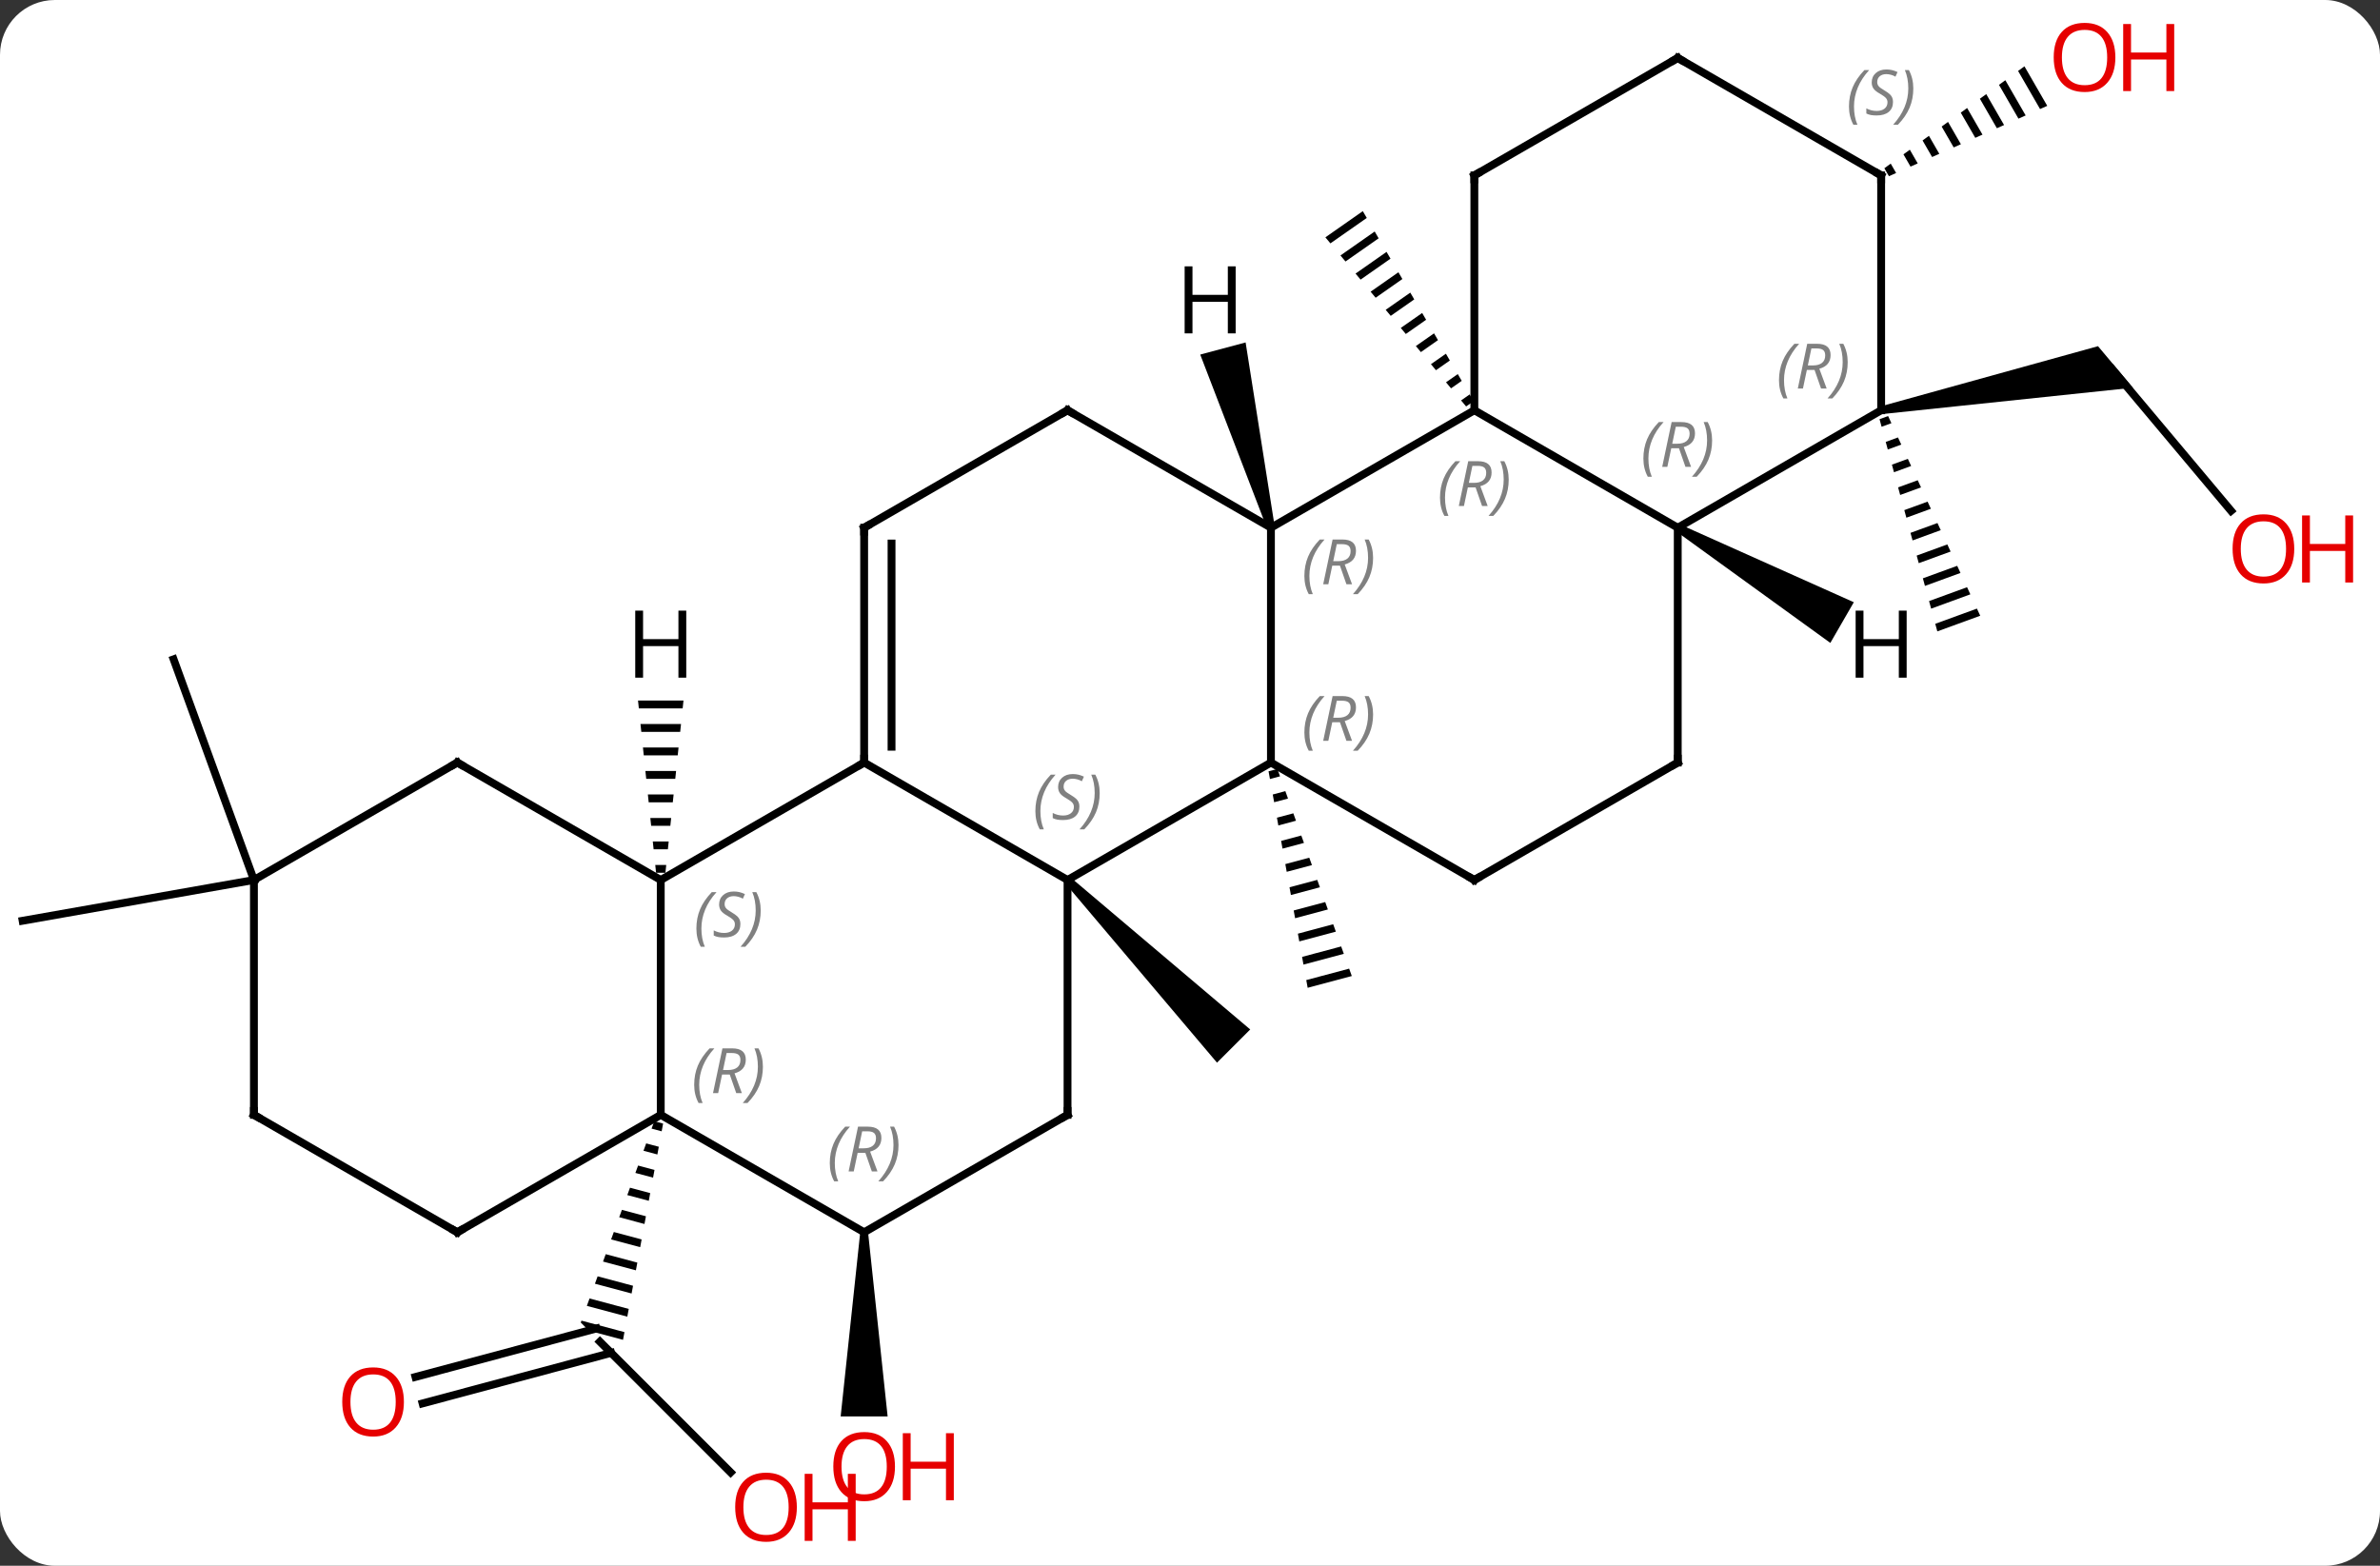 <svg width="304" viewBox="0 0 304 200" style="fill-opacity:1; color-rendering:auto; color-interpolation:auto; text-rendering:auto; stroke:black; stroke-linecap:square; stroke-miterlimit:10; shape-rendering:auto; stroke-opacity:1; fill:black; stroke-dasharray:none; font-weight:normal; stroke-width:1; font-family:'Open Sans'; font-style:normal; stroke-linejoin:miter; font-size:12; stroke-dashoffset:0; image-rendering:auto;" height="200" class="cas-substance-image" xmlns:xlink="http://www.w3.org/1999/xlink" xmlns="http://www.w3.org/2000/svg"><rect x="0" y="0" width="304" height="200" fill="#333333" stroke="none"/><svg class="cas-substance-single-component"><rect y="0" x="0" width="304" stroke="none" ry="7" rx="7" height="200" fill="white" class="cas-substance-group"/><svg y="0" x="0" width="304" viewBox="0 0 304 200" style="fill:black;" height="200" class="cas-substance-single-component-image"><svg><g><g transform="translate(146,100)" style="text-rendering:geometricPrecision; color-rendering:optimizeQuality; color-interpolation:linearRGB; stroke-linecap:butt; image-rendering:optimizeQuality;"><line y2="88.075" y1="71.382" x2="-52.676" x1="-69.369" style="fill:none;"/><line y2="75.883" y1="69.692" x2="-92.93" x1="-69.822" style="fill:none;"/><line y2="79.264" y1="72.811" x2="-92.024" x1="-67.94" style="fill:none;"/><path style="stroke:none;" d="M-62.43 43.219 L-62.774 44.163 L-62.774 44.163 L-61.485 44.507 L-61.485 44.507 L-61.302 43.52 L-61.302 43.52 L-62.43 43.219 ZM-63.463 46.05 L-63.807 46.993 L-63.807 46.993 L-62.033 47.466 L-62.033 47.466 L-61.85 46.48 L-61.85 46.48 L-63.463 46.05 ZM-64.496 48.88 L-64.841 49.823 L-64.841 49.823 L-62.582 50.426 L-62.582 50.426 L-62.399 49.439 L-62.399 49.439 L-64.496 48.88 ZM-65.53 51.71 L-65.874 52.653 L-63.13 53.385 L-63.13 53.385 L-62.947 52.399 L-62.947 52.399 L-65.53 51.71 ZM-66.563 54.54 L-66.908 55.483 L-66.908 55.483 L-63.679 56.345 L-63.679 56.345 L-63.496 55.358 L-63.496 55.358 L-66.563 54.54 ZM-67.597 57.37 L-67.941 58.313 L-67.941 58.313 L-64.227 59.304 L-64.227 59.304 L-64.044 58.318 L-67.597 57.37 ZM-68.63 60.2 L-68.974 61.144 L-68.974 61.144 L-64.776 62.264 L-64.593 61.278 L-64.593 61.278 L-68.63 60.2 ZM-69.663 63.03 L-70.008 63.974 L-65.324 65.224 L-65.324 65.224 L-65.141 64.237 L-65.141 64.237 L-69.663 63.03 ZM-70.697 65.861 L-71.041 66.804 L-65.873 68.183 L-65.69 67.197 L-70.697 65.861 ZM-71.73 68.691 L-71.818 68.933 L-71.818 68.933 L-70.769 69.983 L-70.769 69.983 L-66.421 71.143 L-66.421 71.143 L-66.238 70.156 L-66.238 70.156 L-71.73 68.691 Z"/><path style="stroke:none;" d="M-36.122 57.405 L-35.122 57.405 L-32.622 80.928 L-38.622 80.928 Z"/><path style="stroke:none;" d="M-9.996 12.759 L-9.288 12.051 L13.692 31.497 L9.45 35.739 Z"/><line y2="12.405" y1="17.613" x2="-113.565" x1="-143.109" style="fill:none;"/><line y2="12.405" y1="-15.786" x2="-113.565" x1="-123.825" style="fill:none;"/><path style="stroke:none;" d="M17.161 -1.779 L16.033 -1.478 L16.033 -1.478 L16.212 -0.491 L17.5 -0.835 L17.161 -1.779 ZM18.179 1.055 L16.569 1.485 L16.747 2.472 L18.519 2 L18.519 2 L18.179 1.055 ZM19.198 3.889 L17.104 4.448 L17.104 4.448 L17.282 5.435 L19.537 4.834 L19.537 4.834 L19.198 3.889 ZM20.216 6.723 L17.639 7.411 L17.818 8.398 L17.818 8.398 L20.556 7.668 L20.556 7.668 L20.216 6.723 ZM21.235 9.557 L18.175 10.374 L18.175 10.374 L18.353 11.361 L18.353 11.361 L21.575 10.502 L21.235 9.557 ZM22.253 12.391 L18.71 13.337 L18.889 14.324 L22.593 13.336 L22.593 13.336 L22.253 12.391 ZM23.272 15.225 L19.245 16.3 L19.245 16.3 L19.424 17.288 L19.424 17.288 L23.612 16.17 L23.272 15.225 ZM24.291 18.059 L19.781 19.263 L19.781 19.263 L19.959 20.25 L19.959 20.25 L24.63 19.004 L24.291 18.059 ZM25.309 20.893 L20.316 22.226 L20.316 22.226 L20.494 23.213 L20.494 23.213 L25.649 21.838 L25.649 21.838 L25.309 20.893 ZM26.328 23.727 L20.851 25.189 L20.851 25.189 L21.03 26.177 L21.03 26.177 L26.667 24.672 L26.667 24.672 L26.328 23.727 Z"/><path style="stroke:none;" d="M28.073 -73.029 L23.293 -69.684 L23.293 -69.684 L23.935 -68.913 L23.935 -68.913 L28.579 -72.162 L28.579 -72.162 L28.073 -73.029 ZM29.59 -70.428 L25.219 -67.37 L25.219 -67.37 L25.861 -66.598 L25.861 -66.598 L30.095 -69.561 L30.095 -69.561 L29.59 -70.428 ZM31.106 -67.826 L27.145 -65.055 L27.145 -65.055 L27.787 -64.283 L27.787 -64.283 L31.611 -66.959 L31.611 -66.959 L31.106 -67.826 ZM32.622 -65.225 L29.071 -62.74 L29.071 -62.74 L29.713 -61.969 L29.713 -61.969 L33.127 -64.358 L32.622 -65.225 ZM34.138 -62.623 L30.997 -60.425 L30.997 -60.425 L31.639 -59.654 L31.639 -59.654 L34.644 -61.756 L34.644 -61.756 L34.138 -62.623 ZM35.654 -60.022 L32.923 -58.111 L32.923 -58.111 L33.565 -57.339 L33.565 -57.339 L36.16 -59.155 L36.16 -59.155 L35.654 -60.022 ZM37.171 -57.421 L34.849 -55.796 L34.849 -55.796 L35.491 -55.025 L35.491 -55.025 L37.676 -56.554 L37.676 -56.554 L37.171 -57.421 ZM38.687 -54.819 L36.775 -53.481 L37.417 -52.71 L37.417 -52.71 L39.192 -53.952 L39.192 -53.952 L38.687 -54.819 ZM40.203 -52.218 L38.701 -51.167 L38.701 -51.167 L39.343 -50.395 L39.343 -50.395 L40.709 -51.351 L40.709 -51.351 L40.203 -52.218 ZM41.719 -49.617 L40.627 -48.852 L40.627 -48.852 L41.269 -48.081 L41.269 -48.081 L42.225 -48.749 L42.225 -48.749 L41.719 -49.617 Z"/><line y2="-34.749" y1="-52.806" x2="138.976" x1="123.825" style="fill:none;"/><path style="stroke:none;" d="M94.368 -47.103 L94.194 -48.087 L121.981 -55.781 L126.434 -50.474 Z"/><path style="stroke:none;" d="M95.171 -46.855 L94.075 -46.456 L94.338 -45.488 L95.591 -45.944 L95.591 -45.944 L95.171 -46.855 ZM96.431 -44.123 L94.866 -43.552 L94.866 -43.552 L95.129 -42.584 L95.129 -42.584 L96.852 -43.212 L96.431 -44.123 ZM97.692 -41.39 L95.657 -40.648 L95.92 -39.68 L98.112 -40.479 L98.112 -40.479 L97.692 -41.39 ZM98.953 -38.657 L96.448 -37.744 L96.711 -36.776 L96.711 -36.776 L99.373 -37.746 L99.373 -37.746 L98.953 -38.657 ZM100.213 -35.924 L97.239 -34.84 L97.239 -34.84 L97.502 -33.871 L100.633 -35.014 L100.633 -35.014 L100.213 -35.924 ZM101.474 -33.192 L98.029 -31.936 L98.029 -31.936 L98.293 -30.968 L101.894 -32.281 L101.894 -32.281 L101.474 -33.192 ZM102.734 -30.459 L98.82 -29.032 L98.82 -29.032 L99.084 -28.064 L103.154 -29.548 L102.734 -30.459 ZM103.995 -27.726 L99.611 -26.128 L99.875 -25.16 L99.875 -25.16 L104.415 -26.815 L104.415 -26.815 L103.995 -27.726 ZM105.255 -24.994 L100.402 -23.223 L100.402 -23.223 L100.666 -22.255 L100.666 -22.255 L105.675 -24.083 L105.675 -24.083 L105.255 -24.994 ZM106.516 -22.261 L101.193 -20.319 L101.457 -19.351 L106.936 -21.35 L106.516 -22.261 Z"/><path style="stroke:none;" d="M112.585 -91.529 L111.772 -90.938 L111.772 -90.938 L114.579 -86.071 L114.579 -86.071 L115.498 -86.479 L112.585 -91.529 ZM110.145 -89.754 L109.332 -89.162 L109.332 -89.162 L111.821 -84.845 L111.821 -84.845 L112.74 -85.254 L112.74 -85.254 L110.145 -89.754 ZM107.705 -87.978 L106.892 -87.386 L106.892 -87.386 L109.064 -83.62 L109.064 -83.62 L109.983 -84.028 L109.983 -84.028 L107.705 -87.978 ZM105.265 -86.203 L104.451 -85.611 L104.451 -85.611 L106.306 -82.395 L106.306 -82.395 L107.225 -82.803 L107.225 -82.803 L105.265 -86.203 ZM102.825 -84.427 L102.011 -83.835 L103.549 -81.169 L104.468 -81.578 L102.825 -84.427 ZM100.385 -82.651 L99.571 -82.059 L99.571 -82.059 L100.791 -79.944 L100.791 -79.944 L101.71 -80.352 L101.71 -80.352 L100.385 -82.651 ZM97.944 -80.876 L97.131 -80.284 L98.034 -78.719 L98.034 -78.719 L98.953 -79.127 L98.953 -79.127 L97.944 -80.876 ZM95.504 -79.1 L94.691 -78.508 L94.691 -78.508 L95.276 -77.493 L95.276 -77.493 L96.195 -77.902 L95.504 -79.1 Z"/><line y2="12.405" y1="42.405" x2="-61.602" x1="-61.602" style="fill:none;"/><line y2="57.405" y1="42.405" x2="-35.622" x1="-61.602" style="fill:none;"/><line y2="57.405" y1="42.405" x2="-87.585" x1="-61.602" style="fill:none;"/><line y2="-2.595" y1="12.405" x2="-35.622" x1="-61.602" style="fill:none;"/><line y2="-2.595" y1="12.405" x2="-87.585" x1="-61.602" style="fill:none;"/><line y2="42.405" y1="57.405" x2="-9.642" x1="-35.622" style="fill:none;"/><line y2="42.405" y1="57.405" x2="-113.565" x1="-87.585" style="fill:none;"/><line y2="12.405" y1="-2.595" x2="-9.642" x1="-35.622" style="fill:none;"/><line y2="-32.595" y1="-2.595" x2="-35.622" x1="-35.622" style="fill:none;"/><line y2="-30.574" y1="-4.616" x2="-32.122" x1="-32.122" style="fill:none;"/><line y2="12.405" y1="-2.595" x2="-113.565" x1="-87.585" style="fill:none;"/><line y2="12.405" y1="42.405" x2="-9.642" x1="-9.642" style="fill:none;"/><line y2="12.405" y1="42.405" x2="-113.565" x1="-113.565" style="fill:none;"/><line y2="-2.595" y1="12.405" x2="16.338" x1="-9.642" style="fill:none;"/><line y2="-47.595" y1="-32.595" x2="-9.642" x1="-35.622" style="fill:none;"/><line y2="-32.595" y1="-2.595" x2="16.338" x1="16.338" style="fill:none;"/><line y2="12.405" y1="-2.595" x2="42.321" x1="16.338" style="fill:none;"/><line y2="-32.595" y1="-47.595" x2="16.338" x1="-9.642" style="fill:none;"/><line y2="-47.595" y1="-32.595" x2="42.321" x1="16.338" style="fill:none;"/><line y2="-2.595" y1="12.405" x2="68.301" x1="42.321" style="fill:none;"/><line y2="-32.595" y1="-47.595" x2="68.301" x1="42.321" style="fill:none;"/><line y2="-77.595" y1="-47.595" x2="42.321" x1="42.321" style="fill:none;"/><line y2="-32.595" y1="-2.595" x2="68.301" x1="68.301" style="fill:none;"/><line y2="-47.595" y1="-32.595" x2="94.281" x1="68.301" style="fill:none;"/><line y2="-92.595" y1="-77.595" x2="68.301" x1="42.321" style="fill:none;"/><line y2="-77.595" y1="-47.595" x2="94.281" x1="94.281" style="fill:none;"/><line y2="-77.595" y1="-92.595" x2="94.281" x1="68.301" style="fill:none;"/><path style="stroke:none;" d="M-64.505 -10.517 L-64.4 -9.517 L-58.803 -9.517 L-58.699 -10.517 ZM-64.191 -7.517 L-64.086 -6.517 L-59.118 -6.517 L-59.013 -7.517 ZM-63.876 -4.517 L-63.771 -3.517 L-59.433 -3.517 L-59.328 -4.517 ZM-63.562 -1.517 L-63.457 -0.517 L-59.747 -0.517 L-59.642 -1.517 ZM-63.247 1.483 L-63.142 2.483 L-60.062 2.483 L-59.957 1.483 ZM-62.933 4.483 L-62.828 5.483 L-60.376 5.483 L-60.271 4.483 ZM-62.618 7.483 L-62.513 8.483 L-60.691 8.483 L-60.586 7.483 ZM-62.303 10.483 L-62.199 11.483 L-61.005 11.483 L-60.901 10.483 Z"/><path style="stroke:none;" d="M16.821 -32.724 L15.855 -32.466 L7.307 -54.708 L13.103 -56.26 Z"/><path style="stroke:none;" d="M68.051 -32.162 L68.551 -33.028 L90.791 -23.074 L87.791 -17.878 Z"/></g><g transform="translate(146,100)" style="fill:rgb(230,0,0); text-rendering:geometricPrecision; color-rendering:optimizeQuality; image-rendering:optimizeQuality; font-family:'Open Sans'; stroke:rgb(230,0,0); color-interpolation:linearRGB;"><path style="stroke:none;" d="M-44.218 92.525 Q-44.218 94.587 -45.258 95.767 Q-46.297 96.947 -48.14 96.947 Q-50.031 96.947 -51.062 95.782 Q-52.093 94.618 -52.093 92.509 Q-52.093 90.415 -51.062 89.267 Q-50.031 88.118 -48.14 88.118 Q-46.281 88.118 -45.25 89.29 Q-44.218 90.462 -44.218 92.525 ZM-51.047 92.525 Q-51.047 94.259 -50.304 95.165 Q-49.562 96.072 -48.14 96.072 Q-46.718 96.072 -45.992 95.173 Q-45.265 94.275 -45.265 92.525 Q-45.265 90.79 -45.992 89.9 Q-46.718 89.009 -48.14 89.009 Q-49.562 89.009 -50.304 89.907 Q-51.047 90.806 -51.047 92.525 Z"/><path style="stroke:none;" d="M-36.703 96.822 L-37.703 96.822 L-37.703 92.79 L-42.218 92.79 L-42.218 96.822 L-43.218 96.822 L-43.218 88.259 L-42.218 88.259 L-42.218 91.9 L-37.703 91.9 L-37.703 88.259 L-36.703 88.259 L-36.703 96.822 Z"/><path style="stroke:none;" d="M-94.409 79.076 Q-94.409 81.138 -95.448 82.318 Q-96.487 83.498 -98.33 83.498 Q-100.221 83.498 -101.252 82.334 Q-102.284 81.169 -102.284 79.06 Q-102.284 76.966 -101.252 75.818 Q-100.221 74.669 -98.33 74.669 Q-96.471 74.669 -95.44 75.841 Q-94.409 77.013 -94.409 79.076 ZM-101.237 79.076 Q-101.237 80.81 -100.494 81.716 Q-99.752 82.623 -98.33 82.623 Q-96.909 82.623 -96.182 81.724 Q-95.455 80.826 -95.455 79.076 Q-95.455 77.341 -96.182 76.451 Q-96.909 75.56 -98.33 75.56 Q-99.752 75.56 -100.494 76.459 Q-101.237 77.357 -101.237 79.076 Z"/><path style="stroke:none;" d="M-31.684 87.335 Q-31.684 89.397 -32.724 90.577 Q-33.763 91.757 -35.606 91.757 Q-37.497 91.757 -38.528 90.593 Q-39.559 89.428 -39.559 87.319 Q-39.559 85.225 -38.528 84.077 Q-37.497 82.928 -35.606 82.928 Q-33.747 82.928 -32.716 84.1 Q-31.684 85.272 -31.684 87.335 ZM-38.513 87.335 Q-38.513 89.069 -37.77 89.975 Q-37.028 90.882 -35.606 90.882 Q-34.184 90.882 -33.458 89.983 Q-32.731 89.085 -32.731 87.335 Q-32.731 85.6 -33.458 84.71 Q-34.184 83.819 -35.606 83.819 Q-37.028 83.819 -37.77 84.718 Q-38.513 85.616 -38.513 87.335 Z"/><path style="stroke:none;" d="M-24.169 91.632 L-25.169 91.632 L-25.169 87.6 L-29.684 87.6 L-29.684 91.632 L-30.684 91.632 L-30.684 83.069 L-29.684 83.069 L-29.684 86.71 L-25.169 86.71 L-25.169 83.069 L-24.169 83.069 L-24.169 91.632 Z"/><path style="stroke:none;" d="M147.047 -29.893 Q147.047 -27.831 146.007 -26.651 Q144.968 -25.471 143.125 -25.471 Q141.234 -25.471 140.203 -26.636 Q139.172 -27.8 139.172 -29.909 Q139.172 -32.003 140.203 -33.151 Q141.234 -34.3 143.125 -34.3 Q144.984 -34.3 146.015 -33.128 Q147.047 -31.956 147.047 -29.893 ZM140.218 -29.893 Q140.218 -28.159 140.961 -27.253 Q141.703 -26.346 143.125 -26.346 Q144.547 -26.346 145.273 -27.245 Q146 -28.143 146 -29.893 Q146 -31.628 145.273 -32.518 Q144.547 -33.409 143.125 -33.409 Q141.703 -33.409 140.961 -32.511 Q140.218 -31.612 140.218 -29.893 Z"/><path style="stroke:none;" d="M154.562 -25.596 L153.562 -25.596 L153.562 -29.628 L149.047 -29.628 L149.047 -25.596 L148.047 -25.596 L148.047 -34.159 L149.047 -34.159 L149.047 -30.518 L153.562 -30.518 L153.562 -34.159 L154.562 -34.159 L154.562 -25.596 Z"/><path style="stroke:none;" d="M124.198 -92.665 Q124.198 -90.603 123.159 -89.423 Q122.12 -88.243 120.277 -88.243 Q118.386 -88.243 117.355 -89.407 Q116.323 -90.572 116.323 -92.681 Q116.323 -94.775 117.355 -95.923 Q118.386 -97.072 120.277 -97.072 Q122.136 -97.072 123.167 -95.9 Q124.198 -94.728 124.198 -92.665 ZM117.37 -92.665 Q117.37 -90.931 118.113 -90.025 Q118.855 -89.118 120.277 -89.118 Q121.698 -89.118 122.425 -90.017 Q123.152 -90.915 123.152 -92.665 Q123.152 -94.4 122.425 -95.29 Q121.698 -96.181 120.277 -96.181 Q118.855 -96.181 118.113 -95.282 Q117.37 -94.384 117.37 -92.665 Z"/><path style="stroke:none;" d="M131.714 -88.368 L130.714 -88.368 L130.714 -92.4 L126.198 -92.4 L126.198 -88.368 L125.198 -88.368 L125.198 -96.931 L126.198 -96.931 L126.198 -93.29 L130.714 -93.29 L130.714 -96.931 L131.714 -96.931 L131.714 -88.368 Z"/></g><g transform="translate(146,100)" style="font-size:8.4px; fill:gray; text-rendering:geometricPrecision; image-rendering:optimizeQuality; color-rendering:optimizeQuality; font-family:'Open Sans'; font-style:italic; stroke:gray; color-interpolation:linearRGB;"><path style="stroke:none;" d="M-57.33 38.569 Q-57.33 37.241 -56.862 36.116 Q-56.393 34.991 -55.362 33.913 L-54.752 33.913 Q-55.721 34.975 -56.205 36.147 Q-56.69 37.319 -56.69 38.553 Q-56.69 39.882 -56.252 40.897 L-56.768 40.897 Q-57.33 39.866 -57.33 38.569 ZM-53.77 37.257 L-54.27 39.632 L-54.926 39.632 L-53.723 33.913 L-52.473 33.913 Q-50.739 33.913 -50.739 35.35 Q-50.739 36.71 -52.176 37.1 L-51.239 39.632 L-51.958 39.632 L-52.786 37.257 L-53.77 37.257 ZM-53.192 34.507 Q-53.583 36.428 -53.645 36.678 L-52.989 36.678 Q-52.239 36.678 -51.833 36.35 Q-51.426 36.022 -51.426 35.397 Q-51.426 34.928 -51.684 34.718 Q-51.942 34.507 -52.536 34.507 L-53.192 34.507 ZM-48.553 36.257 Q-48.553 37.585 -49.03 38.718 Q-49.506 39.85 -50.522 40.897 L-51.131 40.897 Q-49.194 38.741 -49.194 36.257 Q-49.194 34.928 -49.631 33.913 L-49.116 33.913 Q-48.553 34.975 -48.553 36.257 Z"/><path style="stroke:none;" d="M-57.05 18.608 Q-57.05 17.28 -56.581 16.155 Q-56.113 15.03 -55.081 13.952 L-54.472 13.952 Q-55.441 15.014 -55.925 16.186 Q-56.41 17.358 -56.41 18.592 Q-56.41 19.921 -55.972 20.936 L-56.488 20.936 Q-57.05 19.905 -57.05 18.608 ZM-51.428 18.014 Q-51.428 18.842 -51.975 19.296 Q-52.521 19.749 -53.521 19.749 Q-53.928 19.749 -54.24 19.694 Q-54.553 19.639 -54.834 19.499 L-54.834 18.842 Q-54.209 19.171 -53.506 19.171 Q-52.881 19.171 -52.506 18.874 Q-52.131 18.577 -52.131 18.061 Q-52.131 17.749 -52.334 17.522 Q-52.537 17.296 -53.1 16.967 Q-53.693 16.639 -53.92 16.311 Q-54.146 15.983 -54.146 15.53 Q-54.146 14.796 -53.631 14.335 Q-53.115 13.874 -52.271 13.874 Q-51.896 13.874 -51.56 13.952 Q-51.225 14.03 -50.85 14.202 L-51.115 14.796 Q-51.365 14.639 -51.685 14.553 Q-52.006 14.467 -52.271 14.467 Q-52.803 14.467 -53.123 14.741 Q-53.443 15.014 -53.443 15.483 Q-53.443 15.686 -53.373 15.835 Q-53.303 15.983 -53.162 16.116 Q-53.021 16.249 -52.6 16.499 Q-52.037 16.842 -51.834 17.038 Q-51.631 17.233 -51.529 17.467 Q-51.428 17.702 -51.428 18.014 ZM-48.833 16.296 Q-48.833 17.624 -49.31 18.756 Q-49.786 19.889 -50.802 20.936 L-51.411 20.936 Q-49.474 18.78 -49.474 16.296 Q-49.474 14.967 -49.911 13.952 L-49.396 13.952 Q-48.833 15.014 -48.833 16.296 Z"/><path style="stroke:none;" d="M-40.011 48.569 Q-40.011 47.241 -39.542 46.116 Q-39.073 44.991 -38.042 43.913 L-37.432 43.913 Q-38.401 44.975 -38.886 46.147 Q-39.37 47.319 -39.37 48.553 Q-39.37 49.882 -38.932 50.897 L-39.448 50.897 Q-40.011 49.866 -40.011 48.569 ZM-36.451 47.257 L-36.951 49.632 L-37.607 49.632 L-36.404 43.913 L-35.154 43.913 Q-33.419 43.913 -33.419 45.35 Q-33.419 46.71 -34.857 47.1 L-33.919 49.632 L-34.638 49.632 L-35.466 47.257 L-36.451 47.257 ZM-35.873 44.507 Q-36.263 46.428 -36.326 46.678 L-35.669 46.678 Q-34.919 46.678 -34.513 46.35 Q-34.107 46.022 -34.107 45.397 Q-34.107 44.928 -34.365 44.718 Q-34.623 44.507 -35.216 44.507 L-35.873 44.507 ZM-31.233 46.257 Q-31.233 47.585 -31.71 48.718 Q-32.187 49.85 -33.202 50.897 L-33.812 50.897 Q-31.874 48.741 -31.874 46.257 Q-31.874 44.928 -32.312 43.913 L-31.796 43.913 Q-31.233 44.975 -31.233 46.257 Z"/></g><g transform="translate(146,100)" style="stroke-linecap:butt; font-size:8.4px; text-rendering:geometricPrecision; image-rendering:optimizeQuality; color-rendering:optimizeQuality; font-family:'Open Sans'; font-style:italic; color-interpolation:linearRGB; stroke-miterlimit:5;"><path style="fill:none;" d="M-87.152 57.155 L-87.585 57.405 L-88.018 57.155"/><path style="fill:none;" d="M-35.622 -3.095 L-35.622 -2.595 L-36.055 -2.345"/><path style="fill:none;" d="M-87.152 -2.345 L-87.585 -2.595 L-88.018 -2.345"/><path style="fill:none;" d="M-10.075 42.655 L-9.642 42.405 L-9.642 41.905"/><path style="fill:none;" d="M-113.132 42.655 L-113.565 42.405 L-113.565 41.905"/><path style="fill:gray; stroke:none;" d="M-13.751 3.608 Q-13.751 2.28 -13.282 1.155 Q-12.813 0.03 -11.782 -1.048 L-11.172 -1.048 Q-12.141 0.014 -12.626 1.186 Q-13.11 2.358 -13.11 3.592 Q-13.11 4.921 -12.672 5.936 L-13.188 5.936 Q-13.751 4.905 -13.751 3.608 ZM-8.128 3.014 Q-8.128 3.842 -8.675 4.296 Q-9.222 4.749 -10.222 4.749 Q-10.628 4.749 -10.941 4.694 Q-11.253 4.639 -11.534 4.499 L-11.534 3.842 Q-10.909 4.171 -10.206 4.171 Q-9.581 4.171 -9.206 3.874 Q-8.831 3.577 -8.831 3.061 Q-8.831 2.749 -9.034 2.522 Q-9.237 2.296 -9.8 1.968 Q-10.394 1.639 -10.62 1.311 Q-10.847 0.983 -10.847 0.53 Q-10.847 -0.204 -10.331 -0.665 Q-9.816 -1.126 -8.972 -1.126 Q-8.597 -1.126 -8.261 -1.048 Q-7.925 -0.97 -7.55 -0.798 L-7.816 -0.204 Q-8.066 -0.361 -8.386 -0.447 Q-8.706 -0.532 -8.972 -0.532 Q-9.503 -0.532 -9.823 -0.259 Q-10.144 0.014 -10.144 0.483 Q-10.144 0.686 -10.073 0.835 Q-10.003 0.983 -9.862 1.116 Q-9.722 1.249 -9.3 1.499 Q-8.737 1.843 -8.534 2.038 Q-8.331 2.233 -8.229 2.467 Q-8.128 2.702 -8.128 3.014 ZM-5.534 1.296 Q-5.534 2.624 -6.01 3.757 Q-6.487 4.889 -7.502 5.936 L-8.112 5.936 Q-6.174 3.78 -6.174 1.296 Q-6.174 -0.033 -6.612 -1.048 L-6.096 -1.048 Q-5.534 0.014 -5.534 1.296 Z"/><path style="fill:none;" d="M-35.622 -32.095 L-35.622 -32.595 L-35.189 -32.845"/><path style="fill:gray; stroke:none;" d="M20.61 -6.431 Q20.61 -7.759 21.078 -8.884 Q21.547 -10.009 22.578 -11.087 L23.188 -11.087 Q22.219 -10.025 21.735 -8.853 Q21.25 -7.681 21.25 -6.447 Q21.25 -5.119 21.688 -4.103 L21.172 -4.103 Q20.61 -5.134 20.61 -6.431 ZM24.17 -7.744 L23.67 -5.369 L23.013 -5.369 L24.216 -11.087 L25.466 -11.087 Q27.201 -11.087 27.201 -9.65 Q27.201 -8.29 25.763 -7.9 L26.701 -5.369 L25.982 -5.369 L25.154 -7.744 L24.17 -7.744 ZM24.748 -10.494 Q24.357 -8.572 24.295 -8.322 L24.951 -8.322 Q25.701 -8.322 26.107 -8.65 Q26.513 -8.978 26.513 -9.603 Q26.513 -10.072 26.256 -10.283 Q25.998 -10.494 25.404 -10.494 L24.748 -10.494 ZM29.387 -8.744 Q29.387 -7.415 28.91 -6.283 Q28.434 -5.15 27.418 -4.103 L26.809 -4.103 Q28.746 -6.259 28.746 -8.744 Q28.746 -10.072 28.309 -11.087 L28.824 -11.087 Q29.387 -10.025 29.387 -8.744 Z"/><path style="fill:none;" d="M-10.075 -47.345 L-9.642 -47.595 L-9.209 -47.345"/><path style="fill:gray; stroke:none;" d="M20.61 -26.431 Q20.61 -27.759 21.078 -28.884 Q21.547 -30.009 22.578 -31.087 L23.188 -31.087 Q22.219 -30.024 21.735 -28.853 Q21.25 -27.681 21.25 -26.446 Q21.25 -25.118 21.688 -24.103 L21.172 -24.103 Q20.61 -25.134 20.61 -26.431 ZM24.17 -27.743 L23.67 -25.368 L23.013 -25.368 L24.216 -31.087 L25.466 -31.087 Q27.201 -31.087 27.201 -29.649 Q27.201 -28.29 25.763 -27.899 L26.701 -25.368 L25.982 -25.368 L25.154 -27.743 L24.17 -27.743 ZM24.748 -30.493 Q24.357 -28.571 24.295 -28.321 L24.951 -28.321 Q25.701 -28.321 26.107 -28.649 Q26.513 -28.978 26.513 -29.603 Q26.513 -30.071 26.256 -30.282 Q25.998 -30.493 25.404 -30.493 L24.748 -30.493 ZM29.387 -28.743 Q29.387 -27.415 28.91 -26.282 Q28.434 -25.149 27.418 -24.103 L26.809 -24.103 Q28.746 -26.259 28.746 -28.743 Q28.746 -30.071 28.309 -31.087 L28.824 -31.087 Q29.387 -30.024 29.387 -28.743 Z"/><path style="fill:none;" d="M41.888 12.155 L42.321 12.405 L42.754 12.155"/><path style="fill:gray; stroke:none;" d="M37.932 -36.431 Q37.932 -37.759 38.401 -38.884 Q38.87 -40.009 39.901 -41.087 L40.51 -41.087 Q39.541 -40.025 39.057 -38.853 Q38.573 -37.681 38.573 -36.447 Q38.573 -35.118 39.01 -34.103 L38.495 -34.103 Q37.932 -35.134 37.932 -36.431 ZM41.492 -37.743 L40.992 -35.368 L40.336 -35.368 L41.539 -41.087 L42.789 -41.087 Q44.523 -41.087 44.523 -39.65 Q44.523 -38.29 43.086 -37.9 L44.023 -35.368 L43.305 -35.368 L42.477 -37.743 L41.492 -37.743 ZM42.07 -40.493 Q41.68 -38.572 41.617 -38.322 L42.273 -38.322 Q43.023 -38.322 43.43 -38.65 Q43.836 -38.978 43.836 -39.603 Q43.836 -40.072 43.578 -40.282 Q43.32 -40.493 42.727 -40.493 L42.07 -40.493 ZM46.709 -38.743 Q46.709 -37.415 46.233 -36.282 Q45.756 -35.15 44.741 -34.103 L44.131 -34.103 Q46.069 -36.259 46.069 -38.743 Q46.069 -40.072 45.631 -41.087 L46.147 -41.087 Q46.709 -40.025 46.709 -38.743 Z"/><path style="fill:none;" d="M67.868 -2.345 L68.301 -2.595 L68.301 -3.095"/><path style="fill:gray; stroke:none;" d="M63.912 -41.431 Q63.912 -42.759 64.381 -43.884 Q64.85 -45.009 65.881 -46.087 L66.49 -46.087 Q65.522 -45.025 65.037 -43.853 Q64.553 -42.681 64.553 -41.447 Q64.553 -40.118 64.99 -39.103 L64.475 -39.103 Q63.912 -40.134 63.912 -41.431 ZM67.472 -42.743 L66.972 -40.368 L66.316 -40.368 L67.519 -46.087 L68.769 -46.087 Q70.504 -46.087 70.504 -44.65 Q70.504 -43.29 69.066 -42.9 L70.004 -40.368 L69.285 -40.368 L68.457 -42.743 L67.472 -42.743 ZM68.05 -45.493 Q67.66 -43.572 67.597 -43.322 L68.254 -43.322 Q69.004 -43.322 69.41 -43.65 Q69.816 -43.978 69.816 -44.603 Q69.816 -45.072 69.558 -45.282 Q69.3 -45.493 68.707 -45.493 L68.05 -45.493 ZM72.69 -43.743 Q72.69 -42.415 72.213 -41.282 Q71.737 -40.15 70.721 -39.103 L70.112 -39.103 Q72.049 -41.259 72.049 -43.743 Q72.049 -45.072 71.612 -46.087 L72.127 -46.087 Q72.69 -45.025 72.69 -43.743 Z"/><path style="fill:none;" d="M42.321 -77.095 L42.321 -77.595 L42.754 -77.845"/><path style="fill:gray; stroke:none;" d="M81.232 -51.431 Q81.232 -52.759 81.701 -53.884 Q82.17 -55.009 83.201 -56.087 L83.81 -56.087 Q82.841 -55.025 82.357 -53.853 Q81.873 -52.681 81.873 -51.447 Q81.873 -50.118 82.31 -49.103 L81.795 -49.103 Q81.232 -50.134 81.232 -51.431 ZM84.792 -52.743 L84.292 -50.368 L83.636 -50.368 L84.839 -56.087 L86.089 -56.087 Q87.823 -56.087 87.823 -54.65 Q87.823 -53.29 86.386 -52.9 L87.323 -50.368 L86.605 -50.368 L85.776 -52.743 L84.792 -52.743 ZM85.37 -55.493 Q84.98 -53.572 84.917 -53.322 L85.573 -53.322 Q86.323 -53.322 86.73 -53.65 Q87.136 -53.978 87.136 -54.603 Q87.136 -55.072 86.878 -55.282 Q86.62 -55.493 86.026 -55.493 L85.37 -55.493 ZM90.009 -53.743 Q90.009 -52.415 89.533 -51.282 Q89.056 -50.15 88.041 -49.103 L87.431 -49.103 Q89.369 -51.259 89.369 -53.743 Q89.369 -55.072 88.931 -56.087 L89.447 -56.087 Q90.009 -55.025 90.009 -53.743 Z"/><path style="fill:none;" d="M67.868 -92.345 L68.301 -92.595 L68.734 -92.345"/><path style="fill:none;" d="M94.281 -77.095 L94.281 -77.595 L93.848 -77.845"/><path style="fill:gray; stroke:none;" d="M90.172 -86.392 Q90.172 -87.72 90.641 -88.845 Q91.11 -89.97 92.141 -91.048 L92.751 -91.048 Q91.782 -89.986 91.297 -88.814 Q90.813 -87.642 90.813 -86.407 Q90.813 -85.079 91.251 -84.064 L90.735 -84.064 Q90.172 -85.095 90.172 -86.392 ZM95.795 -86.986 Q95.795 -86.157 95.248 -85.704 Q94.701 -85.251 93.701 -85.251 Q93.295 -85.251 92.983 -85.306 Q92.67 -85.361 92.389 -85.501 L92.389 -86.157 Q93.014 -85.829 93.717 -85.829 Q94.342 -85.829 94.717 -86.126 Q95.092 -86.423 95.092 -86.939 Q95.092 -87.251 94.889 -87.478 Q94.686 -87.704 94.123 -88.032 Q93.529 -88.361 93.303 -88.689 Q93.076 -89.017 93.076 -89.47 Q93.076 -90.204 93.592 -90.665 Q94.108 -91.126 94.951 -91.126 Q95.326 -91.126 95.662 -91.048 Q95.998 -90.97 96.373 -90.798 L96.108 -90.204 Q95.858 -90.361 95.537 -90.447 Q95.217 -90.532 94.951 -90.532 Q94.42 -90.532 94.1 -90.259 Q93.779 -89.986 93.779 -89.517 Q93.779 -89.314 93.85 -89.165 Q93.92 -89.017 94.061 -88.884 Q94.201 -88.751 94.623 -88.501 Q95.186 -88.157 95.389 -87.962 Q95.592 -87.767 95.694 -87.532 Q95.795 -87.298 95.795 -86.986 ZM98.389 -88.704 Q98.389 -87.376 97.913 -86.243 Q97.436 -85.111 96.421 -84.064 L95.811 -84.064 Q97.749 -86.22 97.749 -88.704 Q97.749 -90.032 97.311 -91.048 L97.827 -91.048 Q98.389 -89.986 98.389 -88.704 Z"/><path style="stroke:none;" d="M-58.344 -13.439 L-59.344 -13.439 L-59.344 -17.47 L-63.86 -17.47 L-63.86 -13.439 L-64.86 -13.439 L-64.86 -22.001 L-63.86 -22.001 L-63.86 -18.361 L-59.344 -18.361 L-59.344 -22.001 L-58.344 -22.001 L-58.344 -13.439 Z"/><path style="stroke:none;" d="M11.832 -57.416 L10.832 -57.416 L10.832 -61.447 L6.316 -61.447 L6.316 -57.416 L5.316 -57.416 L5.316 -65.978 L6.316 -65.978 L6.316 -62.338 L10.832 -62.338 L10.832 -65.978 L11.832 -65.978 L11.832 -57.416 Z"/><path style="stroke:none;" d="M97.539 -13.439 L96.539 -13.439 L96.539 -17.47 L92.023 -17.47 L92.023 -13.439 L91.023 -13.439 L91.023 -22.001 L92.023 -22.001 L92.023 -18.361 L96.539 -18.361 L96.539 -22.001 L97.539 -22.001 L97.539 -13.439 Z"/></g></g></svg></svg></svg></svg>